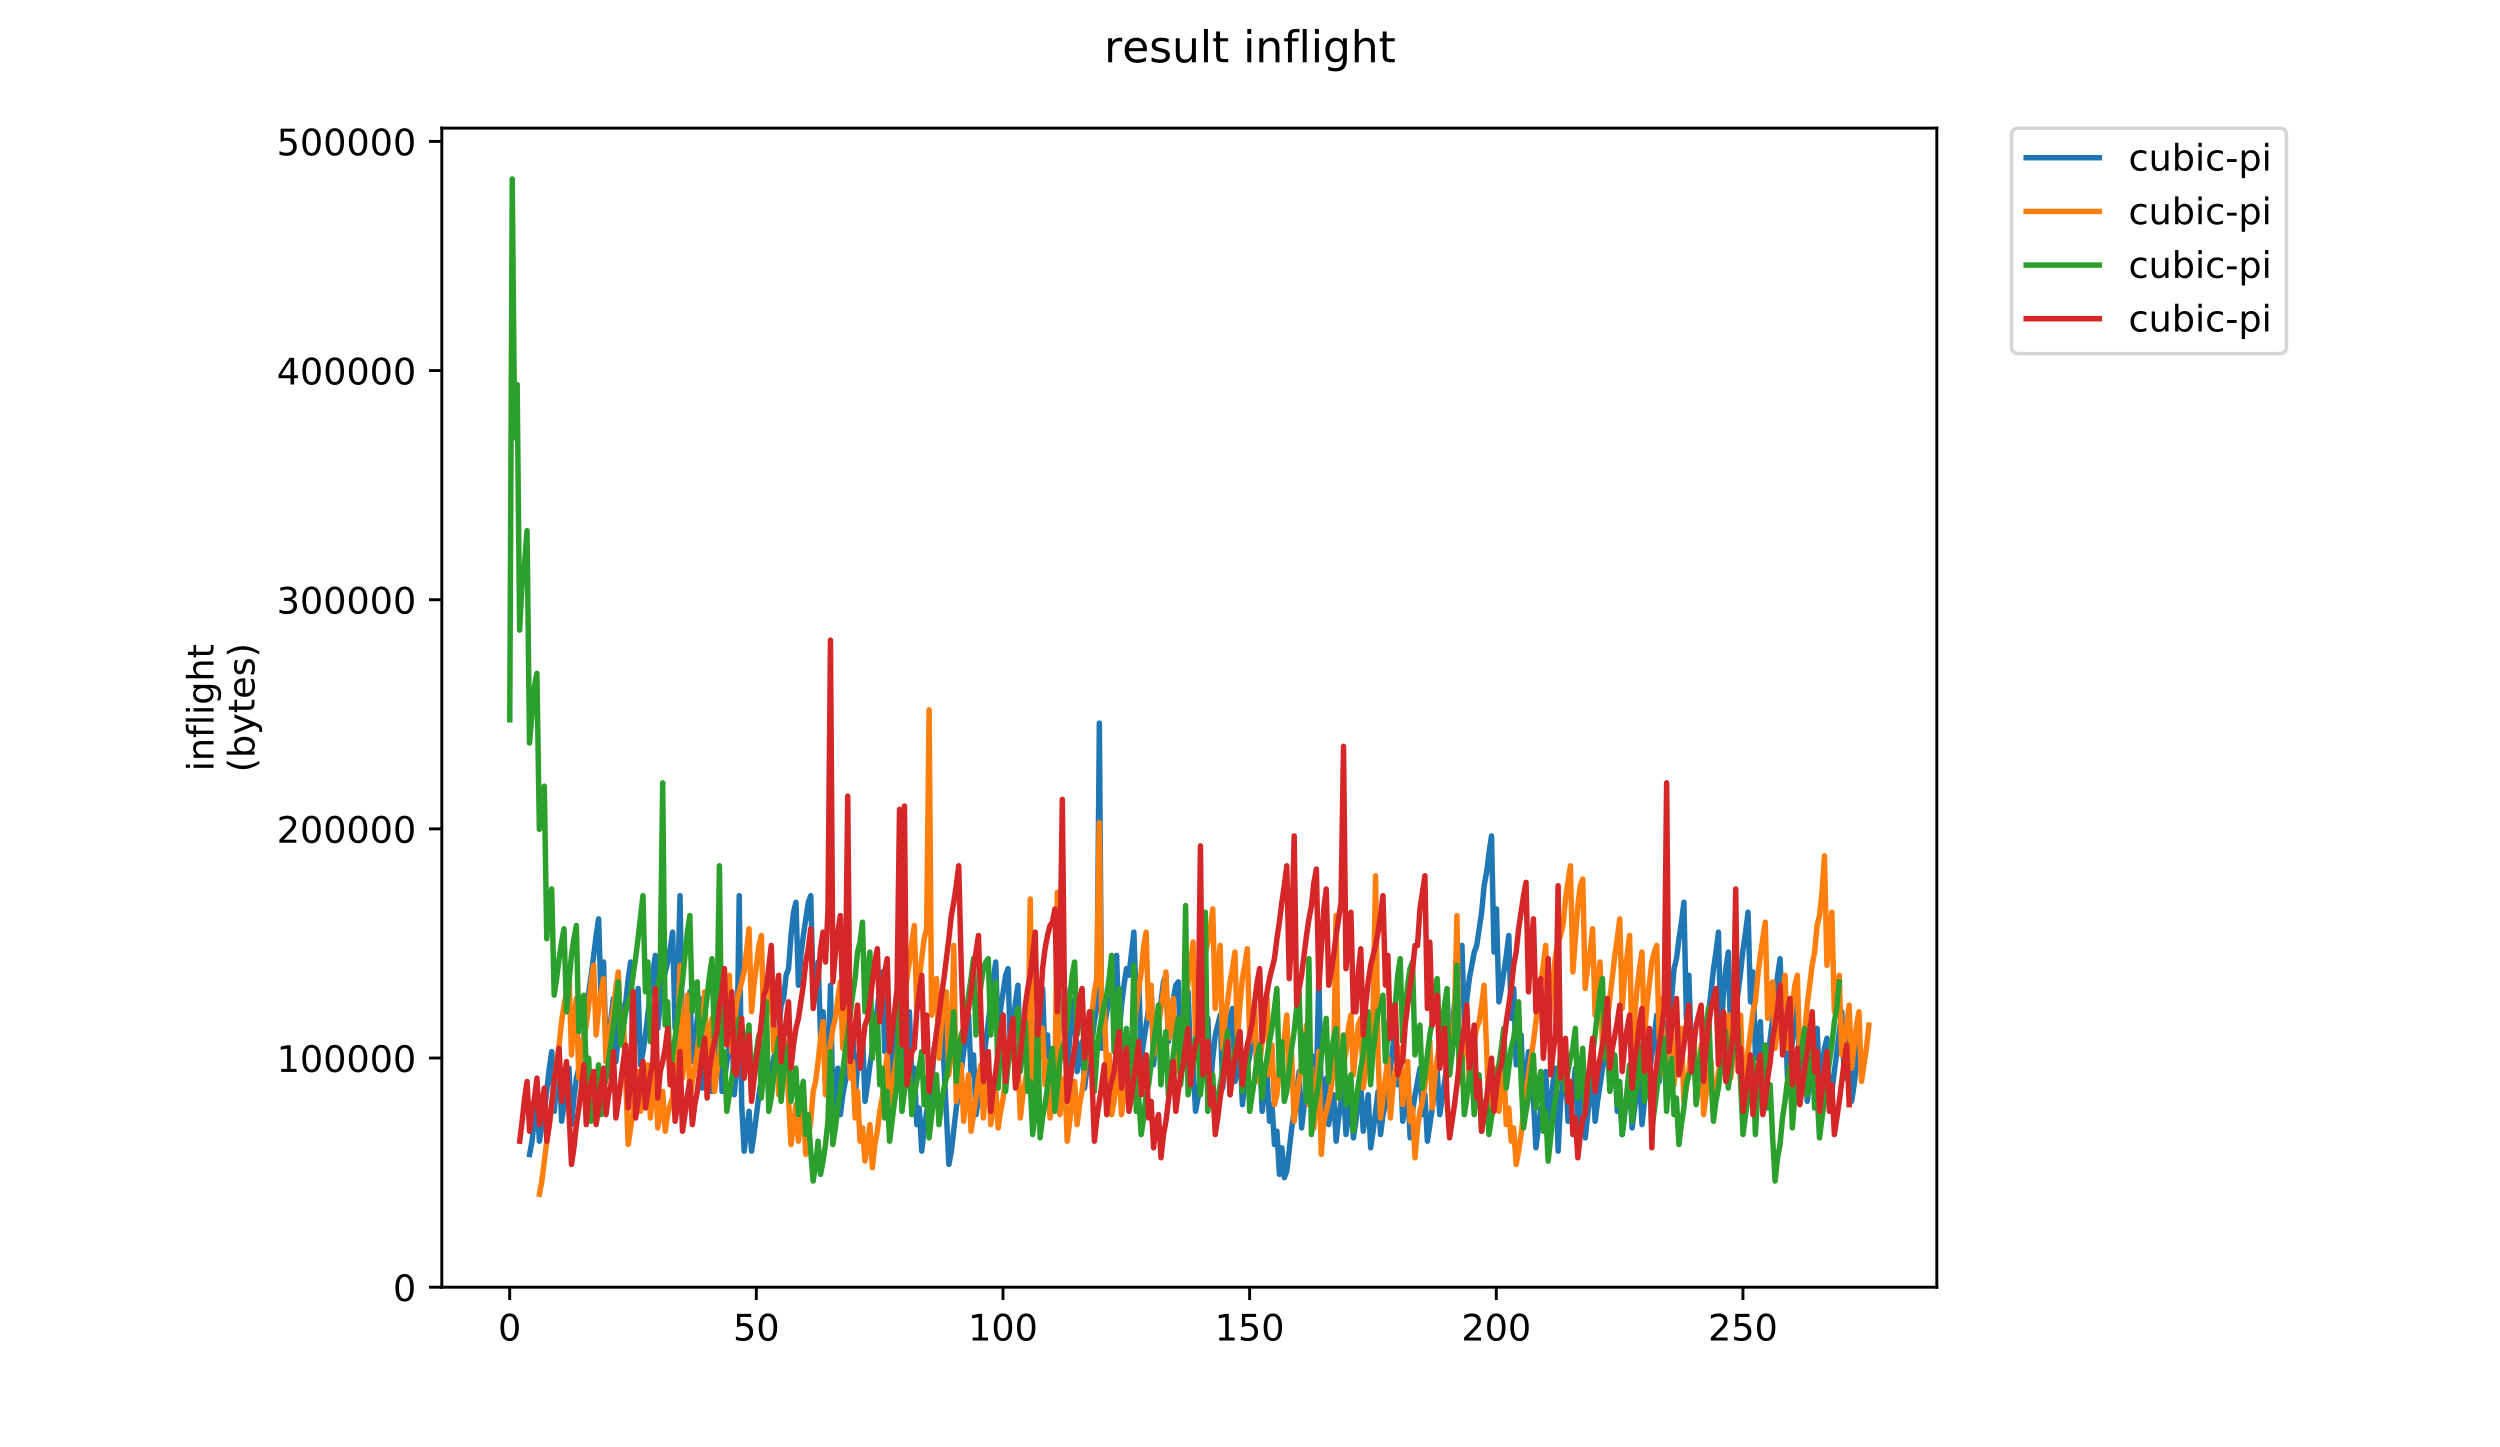 <?xml version="1.0" encoding="utf-8" standalone="no"?>
<!DOCTYPE svg PUBLIC "-//W3C//DTD SVG 1.1//EN"
  "http://www.w3.org/Graphics/SVG/1.1/DTD/svg11.dtd">
<!-- Created with matplotlib (https://matplotlib.org/) -->
<svg height="396pt" version="1.1" viewBox="0 0 684 396" width="684pt" xmlns="http://www.w3.org/2000/svg" xmlns:xlink="http://www.w3.org/1999/xlink">
 <defs>
  <style type="text/css">
*{stroke-linecap:butt;stroke-linejoin:round;}
  </style>
 </defs>
 <g id="figure_1">
  <g id="patch_1">
   <path d="M 0 396 
L 684 396 
L 684 0 
L 0 0 
z
" style="fill:#ffffff;"/>
  </g>
  <g id="axes_1">
   <g id="patch_2">
    <path d="M 120.879 352.174 
L 529.913 352.174 
L 529.913 35.062 
L 120.879 35.062 
z
" style="fill:#ffffff;"/>
   </g>
   <g id="matplotlib.axis_1">
    <g id="xtick_1">
     <g id="line2d_1">
      <defs>
       <path d="M 0 0 
L 0 3.5 
" id="mbeefc1711d" style="stroke:#000000;stroke-width:0.8;"/>
      </defs>
      <g>
       <use style="stroke:#000000;stroke-width:0.8;" x="139.445" xlink:href="#mbeefc1711d" y="352.174"/>
      </g>
     </g>
     <g id="text_1">
      <!-- 0 -->
      <defs>
       <path d="M 31.781 66.406 
Q 24.172 66.406 20.328 58.906 
Q 16.5 51.422 16.5 36.375 
Q 16.5 21.391 20.328 13.891 
Q 24.172 6.391 31.781 6.391 
Q 39.453 6.391 43.281 13.891 
Q 47.125 21.391 47.125 36.375 
Q 47.125 51.422 43.281 58.906 
Q 39.453 66.406 31.781 66.406 
z
M 31.781 74.219 
Q 44.047 74.219 50.516 64.516 
Q 56.984 54.828 56.984 36.375 
Q 56.984 17.969 50.516 8.266 
Q 44.047 -1.422 31.781 -1.422 
Q 19.531 -1.422 13.062 8.266 
Q 6.594 17.969 6.594 36.375 
Q 6.594 54.828 13.062 64.516 
Q 19.531 74.219 31.781 74.219 
z
" id="DejaVuSans-48"/>
      </defs>
      <g transform="translate(136.264 366.773)scale(0.1 -0.1)">
       <use xlink:href="#DejaVuSans-48"/>
      </g>
     </g>
    </g>
    <g id="xtick_2">
     <g id="line2d_2">
      <g>
       <use style="stroke:#000000;stroke-width:0.8;" x="206.93" xlink:href="#mbeefc1711d" y="352.174"/>
      </g>
     </g>
     <g id="text_2">
      <!-- 50 -->
      <defs>
       <path d="M 10.797 72.906 
L 49.516 72.906 
L 49.516 64.594 
L 19.828 64.594 
L 19.828 46.734 
Q 21.969 47.469 24.109 47.828 
Q 26.266 48.188 28.422 48.188 
Q 40.625 48.188 47.75 41.5 
Q 54.891 34.812 54.891 23.391 
Q 54.891 11.625 47.562 5.094 
Q 40.234 -1.422 26.906 -1.422 
Q 22.312 -1.422 17.547 -0.641 
Q 12.797 0.141 7.719 1.703 
L 7.719 11.625 
Q 12.109 9.234 16.797 8.062 
Q 21.484 6.891 26.703 6.891 
Q 35.156 6.891 40.078 11.328 
Q 45.016 15.766 45.016 23.391 
Q 45.016 31 40.078 35.438 
Q 35.156 39.891 26.703 39.891 
Q 22.75 39.891 18.812 39.016 
Q 14.891 38.141 10.797 36.281 
z
" id="DejaVuSans-53"/>
      </defs>
      <g transform="translate(200.568 366.773)scale(0.1 -0.1)">
       <use xlink:href="#DejaVuSans-53"/>
       <use x="63.623" xlink:href="#DejaVuSans-48"/>
      </g>
     </g>
    </g>
    <g id="xtick_3">
     <g id="line2d_3">
      <g>
       <use style="stroke:#000000;stroke-width:0.8;" x="274.415" xlink:href="#mbeefc1711d" y="352.174"/>
      </g>
     </g>
     <g id="text_3">
      <!-- 100 -->
      <defs>
       <path d="M 12.406 8.297 
L 28.516 8.297 
L 28.516 63.922 
L 10.984 60.406 
L 10.984 69.391 
L 28.422 72.906 
L 38.281 72.906 
L 38.281 8.297 
L 54.391 8.297 
L 54.391 0 
L 12.406 0 
z
" id="DejaVuSans-49"/>
      </defs>
      <g transform="translate(264.871 366.773)scale(0.1 -0.1)">
       <use xlink:href="#DejaVuSans-49"/>
       <use x="63.623" xlink:href="#DejaVuSans-48"/>
       <use x="127.246" xlink:href="#DejaVuSans-48"/>
      </g>
     </g>
    </g>
    <g id="xtick_4">
     <g id="line2d_4">
      <g>
       <use style="stroke:#000000;stroke-width:0.8;" x="341.9" xlink:href="#mbeefc1711d" y="352.174"/>
      </g>
     </g>
     <g id="text_4">
      <!-- 150 -->
      <g transform="translate(332.356 366.773)scale(0.1 -0.1)">
       <use xlink:href="#DejaVuSans-49"/>
       <use x="63.623" xlink:href="#DejaVuSans-53"/>
       <use x="127.246" xlink:href="#DejaVuSans-48"/>
      </g>
     </g>
    </g>
    <g id="xtick_5">
     <g id="line2d_5">
      <g>
       <use style="stroke:#000000;stroke-width:0.8;" x="409.385" xlink:href="#mbeefc1711d" y="352.174"/>
      </g>
     </g>
     <g id="text_5">
      <!-- 200 -->
      <defs>
       <path d="M 19.188 8.297 
L 53.609 8.297 
L 53.609 0 
L 7.328 0 
L 7.328 8.297 
Q 12.938 14.109 22.625 23.891 
Q 32.328 33.688 34.812 36.531 
Q 39.547 41.844 41.422 45.531 
Q 43.312 49.219 43.312 52.781 
Q 43.312 58.594 39.234 62.25 
Q 35.156 65.922 28.609 65.922 
Q 23.969 65.922 18.812 64.312 
Q 13.672 62.703 7.812 59.422 
L 7.812 69.391 
Q 13.766 71.781 18.938 73 
Q 24.125 74.219 28.422 74.219 
Q 39.75 74.219 46.484 68.547 
Q 53.219 62.891 53.219 53.422 
Q 53.219 48.922 51.531 44.891 
Q 49.859 40.875 45.406 35.406 
Q 44.188 33.984 37.641 27.219 
Q 31.109 20.453 19.188 8.297 
z
" id="DejaVuSans-50"/>
      </defs>
      <g transform="translate(399.841 366.773)scale(0.1 -0.1)">
       <use xlink:href="#DejaVuSans-50"/>
       <use x="63.623" xlink:href="#DejaVuSans-48"/>
       <use x="127.246" xlink:href="#DejaVuSans-48"/>
      </g>
     </g>
    </g>
    <g id="xtick_6">
     <g id="line2d_6">
      <g>
       <use style="stroke:#000000;stroke-width:0.8;" x="476.869" xlink:href="#mbeefc1711d" y="352.174"/>
      </g>
     </g>
     <g id="text_6">
      <!-- 250 -->
      <g transform="translate(467.326 366.773)scale(0.1 -0.1)">
       <use xlink:href="#DejaVuSans-50"/>
       <use x="63.623" xlink:href="#DejaVuSans-53"/>
       <use x="127.246" xlink:href="#DejaVuSans-48"/>
      </g>
     </g>
    </g>
   </g>
   <g id="matplotlib.axis_2">
    <g id="ytick_1">
     <g id="line2d_7">
      <defs>
       <path d="M 0 0 
L -3.5 0 
" id="m9bddf81257" style="stroke:#000000;stroke-width:0.8;"/>
      </defs>
      <g>
       <use style="stroke:#000000;stroke-width:0.8;" x="120.879" xlink:href="#m9bddf81257" y="352.174"/>
      </g>
     </g>
     <g id="text_7">
      <!-- 0 -->
      <g transform="translate(107.516 355.973)scale(0.1 -0.1)">
       <use xlink:href="#DejaVuSans-48"/>
      </g>
     </g>
    </g>
    <g id="ytick_2">
     <g id="line2d_8">
      <g>
       <use style="stroke:#000000;stroke-width:0.8;" x="120.879" xlink:href="#m9bddf81257" y="289.477"/>
      </g>
     </g>
     <g id="text_8">
      <!-- 100000 -->
      <g transform="translate(75.704 293.277)scale(0.1 -0.1)">
       <use xlink:href="#DejaVuSans-49"/>
       <use x="63.623" xlink:href="#DejaVuSans-48"/>
       <use x="127.246" xlink:href="#DejaVuSans-48"/>
       <use x="190.869" xlink:href="#DejaVuSans-48"/>
       <use x="254.492" xlink:href="#DejaVuSans-48"/>
       <use x="318.115" xlink:href="#DejaVuSans-48"/>
      </g>
     </g>
    </g>
    <g id="ytick_3">
     <g id="line2d_9">
      <g>
       <use style="stroke:#000000;stroke-width:0.8;" x="120.879" xlink:href="#m9bddf81257" y="226.781"/>
      </g>
     </g>
     <g id="text_9">
      <!-- 200000 -->
      <g transform="translate(75.704 230.58)scale(0.1 -0.1)">
       <use xlink:href="#DejaVuSans-50"/>
       <use x="63.623" xlink:href="#DejaVuSans-48"/>
       <use x="127.246" xlink:href="#DejaVuSans-48"/>
       <use x="190.869" xlink:href="#DejaVuSans-48"/>
       <use x="254.492" xlink:href="#DejaVuSans-48"/>
       <use x="318.115" xlink:href="#DejaVuSans-48"/>
      </g>
     </g>
    </g>
    <g id="ytick_4">
     <g id="line2d_10">
      <g>
       <use style="stroke:#000000;stroke-width:0.8;" x="120.879" xlink:href="#m9bddf81257" y="164.084"/>
      </g>
     </g>
     <g id="text_10">
      <!-- 300000 -->
      <defs>
       <path d="M 40.578 39.312 
Q 47.656 37.797 51.625 33 
Q 55.609 28.219 55.609 21.188 
Q 55.609 10.406 48.188 4.484 
Q 40.766 -1.422 27.094 -1.422 
Q 22.516 -1.422 17.656 -0.516 
Q 12.797 0.391 7.625 2.203 
L 7.625 11.719 
Q 11.719 9.328 16.594 8.109 
Q 21.484 6.891 26.812 6.891 
Q 36.078 6.891 40.938 10.547 
Q 45.797 14.203 45.797 21.188 
Q 45.797 27.641 41.281 31.266 
Q 36.766 34.906 28.719 34.906 
L 20.219 34.906 
L 20.219 43.016 
L 29.109 43.016 
Q 36.375 43.016 40.234 45.922 
Q 44.094 48.828 44.094 54.297 
Q 44.094 59.906 40.109 62.906 
Q 36.141 65.922 28.719 65.922 
Q 24.656 65.922 20.016 65.031 
Q 15.375 64.156 9.812 62.312 
L 9.812 71.094 
Q 15.438 72.656 20.344 73.438 
Q 25.25 74.219 29.594 74.219 
Q 40.828 74.219 47.359 69.109 
Q 53.906 64.016 53.906 55.328 
Q 53.906 49.266 50.438 45.094 
Q 46.969 40.922 40.578 39.312 
z
" id="DejaVuSans-51"/>
      </defs>
      <g transform="translate(75.704 167.883)scale(0.1 -0.1)">
       <use xlink:href="#DejaVuSans-51"/>
       <use x="63.623" xlink:href="#DejaVuSans-48"/>
       <use x="127.246" xlink:href="#DejaVuSans-48"/>
       <use x="190.869" xlink:href="#DejaVuSans-48"/>
       <use x="254.492" xlink:href="#DejaVuSans-48"/>
       <use x="318.115" xlink:href="#DejaVuSans-48"/>
      </g>
     </g>
    </g>
    <g id="ytick_5">
     <g id="line2d_11">
      <g>
       <use style="stroke:#000000;stroke-width:0.8;" x="120.879" xlink:href="#m9bddf81257" y="101.387"/>
      </g>
     </g>
     <g id="text_11">
      <!-- 400000 -->
      <defs>
       <path d="M 37.797 64.312 
L 12.891 25.391 
L 37.797 25.391 
z
M 35.203 72.906 
L 47.609 72.906 
L 47.609 25.391 
L 58.016 25.391 
L 58.016 17.188 
L 47.609 17.188 
L 47.609 0 
L 37.797 0 
L 37.797 17.188 
L 4.891 17.188 
L 4.891 26.703 
z
" id="DejaVuSans-52"/>
      </defs>
      <g transform="translate(75.704 105.186)scale(0.1 -0.1)">
       <use xlink:href="#DejaVuSans-52"/>
       <use x="63.623" xlink:href="#DejaVuSans-48"/>
       <use x="127.246" xlink:href="#DejaVuSans-48"/>
       <use x="190.869" xlink:href="#DejaVuSans-48"/>
       <use x="254.492" xlink:href="#DejaVuSans-48"/>
       <use x="318.115" xlink:href="#DejaVuSans-48"/>
      </g>
     </g>
    </g>
    <g id="ytick_6">
     <g id="line2d_12">
      <g>
       <use style="stroke:#000000;stroke-width:0.8;" x="120.879" xlink:href="#m9bddf81257" y="38.69"/>
      </g>
     </g>
     <g id="text_12">
      <!-- 500000 -->
      <g transform="translate(75.704 42.49)scale(0.1 -0.1)">
       <use xlink:href="#DejaVuSans-53"/>
       <use x="63.623" xlink:href="#DejaVuSans-48"/>
       <use x="127.246" xlink:href="#DejaVuSans-48"/>
       <use x="190.869" xlink:href="#DejaVuSans-48"/>
       <use x="254.492" xlink:href="#DejaVuSans-48"/>
       <use x="318.115" xlink:href="#DejaVuSans-48"/>
      </g>
     </g>
    </g>
    <g id="text_13">
     <!-- inflight -->
     <defs>
      <path d="M 9.422 54.688 
L 18.406 54.688 
L 18.406 0 
L 9.422 0 
z
M 9.422 75.984 
L 18.406 75.984 
L 18.406 64.594 
L 9.422 64.594 
z
" id="DejaVuSans-105"/>
      <path d="M 54.891 33.016 
L 54.891 0 
L 45.906 0 
L 45.906 32.719 
Q 45.906 40.484 42.875 44.328 
Q 39.844 48.188 33.797 48.188 
Q 26.516 48.188 22.312 43.547 
Q 18.109 38.922 18.109 30.906 
L 18.109 0 
L 9.078 0 
L 9.078 54.688 
L 18.109 54.688 
L 18.109 46.188 
Q 21.344 51.125 25.703 53.562 
Q 30.078 56 35.797 56 
Q 45.219 56 50.047 50.172 
Q 54.891 44.344 54.891 33.016 
z
" id="DejaVuSans-110"/>
      <path d="M 37.109 75.984 
L 37.109 68.5 
L 28.516 68.5 
Q 23.688 68.5 21.797 66.547 
Q 19.922 64.594 19.922 59.516 
L 19.922 54.688 
L 34.719 54.688 
L 34.719 47.703 
L 19.922 47.703 
L 19.922 0 
L 10.891 0 
L 10.891 47.703 
L 2.297 47.703 
L 2.297 54.688 
L 10.891 54.688 
L 10.891 58.5 
Q 10.891 67.625 15.141 71.797 
Q 19.391 75.984 28.609 75.984 
z
" id="DejaVuSans-102"/>
      <path d="M 9.422 75.984 
L 18.406 75.984 
L 18.406 0 
L 9.422 0 
z
" id="DejaVuSans-108"/>
      <path d="M 45.406 27.984 
Q 45.406 37.75 41.375 43.109 
Q 37.359 48.484 30.078 48.484 
Q 22.859 48.484 18.828 43.109 
Q 14.797 37.75 14.797 27.984 
Q 14.797 18.266 18.828 12.891 
Q 22.859 7.516 30.078 7.516 
Q 37.359 7.516 41.375 12.891 
Q 45.406 18.266 45.406 27.984 
z
M 54.391 6.781 
Q 54.391 -7.172 48.188 -13.984 
Q 42 -20.797 29.203 -20.797 
Q 24.469 -20.797 20.266 -20.094 
Q 16.062 -19.391 12.109 -17.922 
L 12.109 -9.188 
Q 16.062 -11.328 19.922 -12.344 
Q 23.781 -13.375 27.781 -13.375 
Q 36.625 -13.375 41.016 -8.766 
Q 45.406 -4.156 45.406 5.172 
L 45.406 9.625 
Q 42.625 4.781 38.281 2.391 
Q 33.938 0 27.875 0 
Q 17.828 0 11.672 7.656 
Q 5.516 15.328 5.516 27.984 
Q 5.516 40.672 11.672 48.328 
Q 17.828 56 27.875 56 
Q 33.938 56 38.281 53.609 
Q 42.625 51.219 45.406 46.391 
L 45.406 54.688 
L 54.391 54.688 
z
" id="DejaVuSans-103"/>
      <path d="M 54.891 33.016 
L 54.891 0 
L 45.906 0 
L 45.906 32.719 
Q 45.906 40.484 42.875 44.328 
Q 39.844 48.188 33.797 48.188 
Q 26.516 48.188 22.312 43.547 
Q 18.109 38.922 18.109 30.906 
L 18.109 0 
L 9.078 0 
L 9.078 75.984 
L 18.109 75.984 
L 18.109 46.188 
Q 21.344 51.125 25.703 53.562 
Q 30.078 56 35.797 56 
Q 45.219 56 50.047 50.172 
Q 54.891 44.344 54.891 33.016 
z
" id="DejaVuSans-104"/>
      <path d="M 18.312 70.219 
L 18.312 54.688 
L 36.812 54.688 
L 36.812 47.703 
L 18.312 47.703 
L 18.312 18.016 
Q 18.312 11.328 20.141 9.422 
Q 21.969 7.516 27.594 7.516 
L 36.812 7.516 
L 36.812 0 
L 27.594 0 
Q 17.188 0 13.234 3.875 
Q 9.281 7.766 9.281 18.016 
L 9.281 47.703 
L 2.688 47.703 
L 2.688 54.688 
L 9.281 54.688 
L 9.281 70.219 
z
" id="DejaVuSans-116"/>
     </defs>
     <g transform="translate(58.426 211.018)rotate(-90)scale(0.1 -0.1)">
      <use xlink:href="#DejaVuSans-105"/>
      <use x="27.783" xlink:href="#DejaVuSans-110"/>
      <use x="91.162" xlink:href="#DejaVuSans-102"/>
      <use x="126.367" xlink:href="#DejaVuSans-108"/>
      <use x="154.15" xlink:href="#DejaVuSans-105"/>
      <use x="181.934" xlink:href="#DejaVuSans-103"/>
      <use x="245.41" xlink:href="#DejaVuSans-104"/>
      <use x="308.789" xlink:href="#DejaVuSans-116"/>
     </g>
     <!-- (bytes) -->
     <defs>
      <path d="M 31 75.875 
Q 24.469 64.656 21.281 53.656 
Q 18.109 42.672 18.109 31.391 
Q 18.109 20.125 21.312 9.062 
Q 24.516 -2 31 -13.188 
L 23.188 -13.188 
Q 15.875 -1.703 12.234 9.375 
Q 8.594 20.453 8.594 31.391 
Q 8.594 42.281 12.203 53.312 
Q 15.828 64.359 23.188 75.875 
z
" id="DejaVuSans-40"/>
      <path d="M 48.688 27.297 
Q 48.688 37.203 44.609 42.844 
Q 40.531 48.484 33.406 48.484 
Q 26.266 48.484 22.188 42.844 
Q 18.109 37.203 18.109 27.297 
Q 18.109 17.391 22.188 11.75 
Q 26.266 6.109 33.406 6.109 
Q 40.531 6.109 44.609 11.75 
Q 48.688 17.391 48.688 27.297 
z
M 18.109 46.391 
Q 20.953 51.266 25.266 53.625 
Q 29.594 56 35.594 56 
Q 45.562 56 51.781 48.094 
Q 58.016 40.188 58.016 27.297 
Q 58.016 14.406 51.781 6.484 
Q 45.562 -1.422 35.594 -1.422 
Q 29.594 -1.422 25.266 0.953 
Q 20.953 3.328 18.109 8.203 
L 18.109 0 
L 9.078 0 
L 9.078 75.984 
L 18.109 75.984 
z
" id="DejaVuSans-98"/>
      <path d="M 32.172 -5.078 
Q 28.375 -14.844 24.75 -17.812 
Q 21.141 -20.797 15.094 -20.797 
L 7.906 -20.797 
L 7.906 -13.281 
L 13.188 -13.281 
Q 16.891 -13.281 18.938 -11.516 
Q 21 -9.766 23.484 -3.219 
L 25.094 0.875 
L 2.984 54.688 
L 12.5 54.688 
L 29.594 11.922 
L 46.688 54.688 
L 56.203 54.688 
z
" id="DejaVuSans-121"/>
      <path d="M 56.203 29.594 
L 56.203 25.203 
L 14.891 25.203 
Q 15.484 15.922 20.484 11.062 
Q 25.484 6.203 34.422 6.203 
Q 39.594 6.203 44.453 7.469 
Q 49.312 8.734 54.109 11.281 
L 54.109 2.781 
Q 49.266 0.734 44.188 -0.344 
Q 39.109 -1.422 33.891 -1.422 
Q 20.797 -1.422 13.156 6.188 
Q 5.516 13.812 5.516 26.812 
Q 5.516 40.234 12.766 48.109 
Q 20.016 56 32.328 56 
Q 43.359 56 49.781 48.891 
Q 56.203 41.797 56.203 29.594 
z
M 47.219 32.234 
Q 47.125 39.594 43.094 43.984 
Q 39.062 48.391 32.422 48.391 
Q 24.906 48.391 20.391 44.141 
Q 15.875 39.891 15.188 32.172 
z
" id="DejaVuSans-101"/>
      <path d="M 44.281 53.078 
L 44.281 44.578 
Q 40.484 46.531 36.375 47.5 
Q 32.281 48.484 27.875 48.484 
Q 21.188 48.484 17.844 46.438 
Q 14.5 44.391 14.5 40.281 
Q 14.5 37.156 16.891 35.375 
Q 19.281 33.594 26.516 31.984 
L 29.594 31.297 
Q 39.156 29.25 43.188 25.516 
Q 47.219 21.781 47.219 15.094 
Q 47.219 7.469 41.188 3.016 
Q 35.156 -1.422 24.609 -1.422 
Q 20.219 -1.422 15.453 -0.562 
Q 10.688 0.297 5.422 2 
L 5.422 11.281 
Q 10.406 8.688 15.234 7.391 
Q 20.062 6.109 24.812 6.109 
Q 31.156 6.109 34.562 8.281 
Q 37.984 10.453 37.984 14.406 
Q 37.984 18.062 35.516 20.016 
Q 33.062 21.969 24.703 23.781 
L 21.578 24.516 
Q 13.234 26.266 9.516 29.906 
Q 5.812 33.547 5.812 39.891 
Q 5.812 47.609 11.281 51.797 
Q 16.75 56 26.812 56 
Q 31.781 56 36.172 55.266 
Q 40.578 54.547 44.281 53.078 
z
" id="DejaVuSans-115"/>
      <path d="M 8.016 75.875 
L 15.828 75.875 
Q 23.141 64.359 26.781 53.312 
Q 30.422 42.281 30.422 31.391 
Q 30.422 20.453 26.781 9.375 
Q 23.141 -1.703 15.828 -13.188 
L 8.016 -13.188 
Q 14.5 -2 17.703 9.062 
Q 20.906 20.125 20.906 31.391 
Q 20.906 42.672 17.703 53.656 
Q 14.5 64.656 8.016 75.875 
z
" id="DejaVuSans-41"/>
     </defs>
     <g transform="translate(69.624 211.295)rotate(-90)scale(0.1 -0.1)">
      <use xlink:href="#DejaVuSans-40"/>
      <use x="39.014" xlink:href="#DejaVuSans-98"/>
      <use x="102.49" xlink:href="#DejaVuSans-121"/>
      <use x="161.67" xlink:href="#DejaVuSans-116"/>
      <use x="200.879" xlink:href="#DejaVuSans-101"/>
      <use x="262.402" xlink:href="#DejaVuSans-115"/>
      <use x="314.502" xlink:href="#DejaVuSans-41"/>
     </g>
    </g>
   </g>
   <g id="line2d_13">
    <path clip-path="url(#pd34b4cdcc4)" d="M 144.89 315.86 
L 145.565 312.229 
L 146.24 305.874 
L 146.915 301.335 
L 147.589 312.229 
L 148.264 307.69 
L 148.939 304.058 
L 150.289 292.256 
L 150.964 287.717 
L 151.639 304.058 
L 152.313 295.888 
L 152.988 290.44 
L 153.663 306.782 
L 154.338 302.242 
L 155.013 296.795 
L 155.688 292.256 
L 156.363 307.69 
L 157.037 300.427 
L 157.712 294.98 
L 158.387 292.256 
L 159.737 283.178 
L 161.086 271.376 
L 161.761 266.836 
L 163.111 255.942 
L 163.786 251.403 
L 164.461 274.099 
L 165.136 263.205 
L 165.81 287.717 
L 166.485 284.085 
L 167.835 273.191 
L 168.51 290.44 
L 169.185 283.178 
L 170.534 275.915 
L 171.209 274.099 
L 171.884 267.744 
L 172.559 263.205 
L 173.234 289.533 
L 173.909 278.638 
L 174.583 270.468 
L 175.258 291.348 
L 175.933 287.717 
L 176.608 283.178 
L 177.958 271.376 
L 178.633 265.929 
L 179.307 261.389 
L 179.982 281.362 
L 180.657 274.099 
L 181.332 268.652 
L 182.682 263.205 
L 183.356 259.574 
L 184.031 255.034 
L 184.706 281.362 
L 185.381 271.376 
L 186.056 245.048 
L 186.731 286.809 
L 187.406 281.362 
L 188.08 276.823 
L 188.755 271.376 
L 189.43 290.44 
L 190.105 286.809 
L 190.78 278.638 
L 191.455 273.191 
L 192.129 297.703 
L 193.479 285.901 
L 194.154 281.362 
L 194.829 298.611 
L 195.504 292.256 
L 196.179 287.717 
L 196.853 254.126 
L 197.528 298.611 
L 198.203 295.888 
L 198.878 290.44 
L 199.553 285.901 
L 200.228 280.454 
L 200.902 299.519 
L 201.577 291.348 
L 202.252 245.048 
L 202.927 302.242 
L 203.602 314.952 
L 204.952 304.058 
L 205.626 314.952 
L 206.301 310.413 
L 207.651 299.519 
L 209.001 290.44 
L 209.676 284.993 
L 210.35 298.611 
L 211.025 293.164 
L 211.7 289.533 
L 212.375 286.809 
L 213.05 282.27 
L 213.725 275.007 
L 214.399 273.191 
L 215.074 266.836 
L 215.749 265.021 
L 216.424 255.942 
L 217.099 249.587 
L 217.774 246.864 
L 218.449 269.56 
L 219.123 261.389 
L 219.798 255.942 
L 221.148 246.864 
L 221.823 245.048 
L 222.498 272.283 
L 223.847 263.205 
L 224.522 284.085 
L 225.197 276.823 
L 225.872 295.888 
L 226.547 291.348 
L 227.222 269.56 
L 227.896 304.058 
L 229.246 292.256 
L 229.921 304.966 
L 230.596 299.519 
L 231.946 292.256 
L 233.295 281.362 
L 233.97 300.427 
L 234.645 291.348 
L 235.32 286.809 
L 235.995 283.178 
L 236.669 301.335 
L 237.344 296.795 
L 238.019 291.348 
L 238.694 286.809 
L 240.719 270.468 
L 241.393 265.929 
L 242.068 287.717 
L 242.743 279.546 
L 243.418 297.703 
L 245.442 281.362 
L 246.117 276.823 
L 246.792 270.468 
L 247.467 295.888 
L 248.142 284.993 
L 248.817 276.823 
L 249.492 295.888 
L 250.166 292.256 
L 250.841 307.69 
L 251.516 303.15 
L 252.191 314.952 
L 252.866 308.597 
L 253.541 304.058 
L 254.89 296.795 
L 255.565 286.809 
L 256.24 284.085 
L 257.59 273.191 
L 258.265 291.348 
L 259.614 318.584 
L 260.289 314.952 
L 261.639 303.15 
L 262.314 298.611 
L 263.663 287.717 
L 264.338 283.178 
L 265.013 277.731 
L 265.688 294.072 
L 266.363 288.625 
L 267.038 304.966 
L 267.712 300.427 
L 268.387 294.98 
L 269.062 290.44 
L 271.087 274.099 
L 271.762 267.744 
L 272.436 263.205 
L 273.111 284.085 
L 273.786 275.915 
L 275.136 266.836 
L 275.811 265.021 
L 276.485 289.533 
L 277.16 280.454 
L 277.835 274.099 
L 278.51 269.56 
L 279.185 292.256 
L 279.86 285.901 
L 281.209 276.823 
L 281.884 271.376 
L 282.559 287.717 
L 283.234 281.362 
L 284.584 277.731 
L 285.259 270.468 
L 285.933 290.44 
L 286.608 283.178 
L 287.283 300.427 
L 289.308 286.809 
L 289.982 279.546 
L 290.657 275.915 
L 291.332 270.468 
L 292.007 293.164 
L 292.682 284.085 
L 294.032 273.191 
L 294.706 293.164 
L 295.381 287.717 
L 296.056 284.993 
L 296.731 297.703 
L 297.406 292.256 
L 298.081 287.717 
L 298.755 284.993 
L 299.43 279.546 
L 300.105 275.007 
L 300.78 197.84 
L 301.455 286.809 
L 302.13 281.362 
L 302.805 276.823 
L 303.479 273.191 
L 304.154 272.283 
L 304.829 265.929 
L 305.504 261.389 
L 306.179 283.178 
L 306.854 275.007 
L 307.529 269.56 
L 308.203 265.021 
L 308.878 266.836 
L 310.228 255.034 
L 310.903 275.915 
L 311.578 268.652 
L 312.252 289.533 
L 314.277 275.915 
L 314.952 270.468 
L 315.627 291.348 
L 316.302 282.27 
L 316.976 276.823 
L 317.651 274.099 
L 318.326 268.652 
L 319.001 266.836 
L 319.676 284.993 
L 321.025 273.191 
L 321.7 269.56 
L 322.375 268.652 
L 323.05 290.44 
L 323.725 281.362 
L 324.4 275.007 
L 325.075 271.376 
L 325.749 290.44 
L 326.424 291.348 
L 327.099 304.058 
L 327.774 300.427 
L 329.124 289.533 
L 329.798 284.993 
L 330.473 278.638 
L 331.148 297.703 
L 331.823 289.533 
L 332.498 283.178 
L 333.848 277.731 
L 334.522 297.703 
L 335.197 288.625 
L 335.872 284.085 
L 336.547 278.638 
L 337.222 275.915 
L 337.897 295.888 
L 338.572 292.256 
L 339.246 287.717 
L 339.921 302.242 
L 340.596 295.888 
L 341.946 288.625 
L 342.621 283.178 
L 343.295 278.638 
L 343.97 294.072 
L 344.645 287.717 
L 345.32 304.058 
L 345.995 298.611 
L 346.67 294.072 
L 347.345 306.782 
L 348.019 302.242 
L 348.694 313.137 
L 349.369 309.505 
L 350.044 321.307 
L 350.719 314.045 
L 351.394 322.215 
L 352.068 320.399 
L 353.418 308.597 
L 354.093 304.058 
L 355.443 293.164 
L 356.118 308.597 
L 357.467 296.795 
L 358.142 294.98 
L 358.817 288.625 
L 359.492 304.966 
L 360.167 297.703 
L 360.842 265.929 
L 361.516 304.966 
L 362.191 301.335 
L 362.866 294.98 
L 363.541 307.69 
L 364.216 303.15 
L 364.891 299.519 
L 365.565 312.229 
L 366.24 305.874 
L 366.915 301.335 
L 367.59 297.703 
L 368.265 310.413 
L 368.94 304.966 
L 369.615 300.427 
L 370.289 311.321 
L 370.964 306.782 
L 371.639 300.427 
L 372.314 296.795 
L 372.989 309.505 
L 373.664 304.966 
L 374.338 299.519 
L 375.013 314.045 
L 375.688 309.505 
L 377.038 298.611 
L 377.713 310.413 
L 378.388 304.966 
L 379.062 302.242 
L 379.737 296.795 
L 380.412 292.256 
L 381.762 280.454 
L 382.437 296.795 
L 383.111 290.44 
L 383.786 306.782 
L 385.136 297.703 
L 385.811 311.321 
L 386.486 304.058 
L 387.161 299.519 
L 388.51 292.256 
L 389.185 304.966 
L 389.86 299.519 
L 390.535 312.229 
L 391.885 303.15 
L 392.559 297.703 
L 393.234 293.164 
L 393.909 304.966 
L 396.608 286.809 
L 398.633 268.652 
L 399.308 265.021 
L 399.983 258.666 
L 400.658 280.454 
L 401.332 273.191 
L 402.007 267.744 
L 403.357 260.481 
L 404.032 258.666 
L 405.381 249.587 
L 406.056 242.324 
L 406.731 238.693 
L 407.406 233.246 
L 408.081 228.707 
L 408.756 260.481 
L 409.431 248.679 
L 410.105 274.099 
L 410.78 270.468 
L 412.13 261.389 
L 412.805 255.942 
L 413.48 278.638 
L 414.155 270.468 
L 414.829 291.348 
L 415.504 286.809 
L 416.179 283.178 
L 416.854 301.335 
L 418.204 287.717 
L 418.878 287.717 
L 420.228 314.045 
L 421.578 303.15 
L 422.253 304.058 
L 422.928 293.164 
L 423.602 311.321 
L 424.277 301.335 
L 424.952 295.888 
L 425.627 292.256 
L 426.302 314.952 
L 426.977 301.335 
L 427.651 295.888 
L 428.326 292.256 
L 429.001 306.782 
L 429.676 301.335 
L 430.351 298.611 
L 431.026 292.256 
L 431.701 307.69 
L 432.375 300.427 
L 433.05 294.98 
L 433.725 311.321 
L 435.075 298.611 
L 435.75 294.98 
L 436.424 306.782 
L 437.099 301.335 
L 438.449 292.256 
L 439.124 289.533 
L 439.799 283.178 
L 440.474 297.703 
L 441.148 292.256 
L 441.823 289.533 
L 442.498 304.058 
L 443.173 300.427 
L 443.848 310.413 
L 444.523 304.058 
L 445.198 301.335 
L 445.872 296.795 
L 446.547 308.597 
L 447.222 303.15 
L 448.572 294.072 
L 449.247 307.69 
L 449.921 301.335 
L 451.271 294.072 
L 453.296 277.731 
L 453.971 295.888 
L 455.32 283.178 
L 455.995 280.454 
L 456.67 278.638 
L 457.345 273.191 
L 458.02 265.021 
L 458.694 262.297 
L 459.369 256.85 
L 460.044 252.311 
L 460.719 246.864 
L 461.394 278.638 
L 462.069 266.836 
L 462.744 287.717 
L 463.418 282.27 
L 464.093 301.335 
L 465.443 292.256 
L 466.118 286.809 
L 466.793 280.454 
L 467.468 276.823 
L 468.142 271.376 
L 468.817 265.021 
L 469.492 260.481 
L 470.167 255.034 
L 470.842 283.178 
L 471.517 272.283 
L 472.191 265.021 
L 472.866 260.481 
L 473.541 284.085 
L 474.216 279.546 
L 474.891 275.915 
L 475.566 271.376 
L 476.241 265.929 
L 476.915 259.574 
L 477.59 255.034 
L 478.265 249.587 
L 478.94 274.099 
L 479.615 265.929 
L 480.29 289.533 
L 480.964 284.085 
L 481.639 279.546 
L 482.314 298.611 
L 483.664 289.533 
L 485.688 273.191 
L 486.363 266.836 
L 487.038 262.297 
L 487.713 282.27 
L 488.388 275.915 
L 489.063 294.98 
L 489.738 290.44 
L 490.412 284.993 
L 491.087 280.454 
L 491.762 274.099 
L 492.437 293.164 
L 493.787 281.362 
L 494.461 301.335 
L 495.136 295.888 
L 495.811 293.164 
L 496.486 287.717 
L 497.161 281.362 
L 497.836 296.795 
L 498.511 291.348 
L 499.185 286.809 
L 499.86 284.085 
L 500.535 301.335 
L 501.21 298.611 
L 503.909 276.823 
L 504.584 294.98 
L 505.259 287.717 
L 505.934 282.27 
L 506.609 301.335 
L 507.284 296.795 
L 507.958 291.348 
L 508.633 284.085 
L 508.633 284.085 
" style="fill:none;stroke:#1f77b4;stroke-linecap:square;stroke-width:1.5;"/>
   </g>
   <g id="line2d_14">
    <path clip-path="url(#pd34b4cdcc4)" d="M 147.577 326.754 
L 148.252 323.123 
L 149.602 312.229 
L 150.277 307.69 
L 152.976 285.901 
L 153.651 279.546 
L 154.326 275.007 
L 155.001 271.376 
L 155.676 265.929 
L 156.35 288.625 
L 157.025 278.638 
L 157.7 273.191 
L 158.375 294.98 
L 159.05 287.717 
L 160.399 280.454 
L 161.074 275.007 
L 161.749 268.652 
L 162.424 264.113 
L 163.099 283.178 
L 163.774 275.915 
L 164.449 271.376 
L 165.123 267.744 
L 165.798 290.44 
L 166.473 286.809 
L 167.148 280.454 
L 167.823 275.915 
L 168.498 270.468 
L 169.172 265.929 
L 169.847 284.085 
L 170.522 277.731 
L 171.872 313.137 
L 173.222 304.058 
L 173.896 296.795 
L 174.571 293.164 
L 175.246 304.058 
L 175.921 300.427 
L 177.271 291.348 
L 177.946 305.874 
L 179.295 292.256 
L 179.97 308.597 
L 180.645 304.058 
L 181.32 298.611 
L 181.995 309.505 
L 182.669 304.966 
L 183.344 302.242 
L 184.019 300.427 
L 184.694 290.44 
L 185.369 286.809 
L 186.044 264.113 
L 186.719 294.98 
L 187.393 289.533 
L 188.068 272.283 
L 188.743 301.335 
L 189.418 295.888 
L 190.093 292.256 
L 190.768 287.717 
L 191.442 281.362 
L 192.117 284.993 
L 192.792 271.376 
L 193.467 290.44 
L 194.142 283.178 
L 194.817 278.638 
L 195.492 298.611 
L 197.516 282.27 
L 198.191 278.638 
L 199.541 266.836 
L 200.215 287.717 
L 201.565 274.099 
L 203.59 265.929 
L 204.939 254.126 
L 205.614 276.823 
L 206.289 269.56 
L 207.639 258.666 
L 208.314 255.942 
L 208.989 283.178 
L 209.663 277.731 
L 210.338 274.099 
L 211.013 269.56 
L 211.688 287.717 
L 212.363 281.362 
L 213.038 299.519 
L 213.712 295.888 
L 214.387 291.348 
L 215.062 284.993 
L 215.737 300.427 
L 216.412 313.137 
L 217.762 302.242 
L 218.436 312.229 
L 219.111 306.782 
L 219.786 303.15 
L 220.461 315.86 
L 221.811 306.782 
L 222.485 298.611 
L 223.16 295.888 
L 223.835 290.44 
L 224.51 284.085 
L 225.185 279.546 
L 225.86 299.519 
L 226.535 291.348 
L 227.209 285.901 
L 227.884 281.362 
L 228.559 278.638 
L 229.234 273.191 
L 229.909 268.652 
L 230.584 286.809 
L 231.259 280.454 
L 231.933 271.376 
L 232.608 294.98 
L 233.283 290.44 
L 233.958 305.874 
L 234.633 298.611 
L 235.308 312.229 
L 235.982 308.597 
L 236.657 317.676 
L 237.332 313.137 
L 238.007 307.69 
L 238.682 319.492 
L 239.357 313.137 
L 240.032 309.505 
L 240.706 304.058 
L 241.381 300.427 
L 242.731 288.625 
L 243.406 304.058 
L 244.081 297.703 
L 245.43 288.625 
L 246.105 282.27 
L 247.455 273.191 
L 248.13 267.744 
L 248.805 263.205 
L 249.479 257.758 
L 250.154 253.219 
L 250.829 275.915 
L 251.504 267.744 
L 252.854 256.85 
L 253.529 254.126 
L 254.203 194.208 
L 254.878 277.731 
L 255.553 272.283 
L 256.228 267.744 
L 256.903 289.533 
L 257.578 279.546 
L 258.252 275.007 
L 258.927 271.376 
L 259.602 294.072 
L 260.277 287.717 
L 260.952 258.666 
L 261.627 301.335 
L 262.302 297.703 
L 262.976 291.348 
L 263.651 306.782 
L 264.326 299.519 
L 265.001 294.072 
L 265.676 309.505 
L 267.025 300.427 
L 267.7 294.98 
L 268.375 291.348 
L 269.05 305.874 
L 269.725 297.703 
L 270.4 293.164 
L 271.075 307.69 
L 271.749 302.242 
L 272.424 297.703 
L 273.099 308.597 
L 273.774 304.058 
L 274.449 300.427 
L 275.124 294.98 
L 275.798 290.44 
L 276.473 284.993 
L 277.148 280.454 
L 277.823 296.795 
L 278.498 290.44 
L 279.173 305.874 
L 279.848 299.519 
L 280.522 295.888 
L 281.197 291.348 
L 281.872 245.956 
L 282.547 300.427 
L 283.222 296.795 
L 283.897 290.44 
L 284.572 286.809 
L 285.246 281.362 
L 285.921 296.795 
L 286.596 290.44 
L 287.271 305.874 
L 287.946 302.242 
L 288.621 297.703 
L 289.295 244.14 
L 289.97 304.966 
L 290.645 299.519 
L 291.32 294.98 
L 291.995 312.229 
L 294.019 295.888 
L 294.694 307.69 
L 295.369 302.242 
L 296.044 298.611 
L 296.719 293.164 
L 297.394 288.625 
L 298.068 283.178 
L 299.418 271.376 
L 300.093 267.744 
L 300.768 225.075 
L 301.443 281.362 
L 302.118 275.007 
L 302.792 293.164 
L 303.467 288.625 
L 304.142 304.966 
L 304.817 301.335 
L 305.492 295.888 
L 306.167 291.348 
L 306.842 304.966 
L 307.516 299.519 
L 308.191 295.888 
L 308.866 290.44 
L 309.541 286.809 
L 311.565 270.468 
L 312.24 265.929 
L 312.915 258.666 
L 313.59 255.034 
L 314.265 278.638 
L 314.94 269.56 
L 315.615 288.625 
L 316.289 284.993 
L 318.314 271.376 
L 318.989 265.929 
L 319.664 284.085 
L 321.013 273.191 
L 321.688 293.164 
L 322.363 289.533 
L 323.038 283.178 
L 324.388 274.099 
L 325.062 268.652 
L 325.737 264.113 
L 326.412 257.758 
L 327.087 283.178 
L 327.762 274.099 
L 328.437 266.836 
L 329.111 261.389 
L 329.786 260.481 
L 330.461 257.758 
L 331.136 254.126 
L 331.811 248.679 
L 332.486 275.915 
L 333.161 265.929 
L 333.835 258.666 
L 334.51 286.809 
L 335.185 278.638 
L 335.86 274.099 
L 336.535 268.652 
L 337.21 265.021 
L 337.885 260.481 
L 338.559 284.085 
L 339.234 275.007 
L 339.909 267.744 
L 340.584 264.113 
L 341.259 259.574 
L 341.934 284.993 
L 342.608 279.546 
L 343.283 275.007 
L 343.958 295.888 
L 344.633 291.348 
L 345.308 284.993 
L 345.983 280.454 
L 346.658 273.191 
L 347.332 294.072 
L 348.007 285.901 
L 348.682 302.242 
L 349.357 299.519 
L 350.032 292.256 
L 350.707 288.625 
L 351.381 284.085 
L 352.056 277.731 
L 352.731 295.888 
L 353.406 288.625 
L 354.081 306.782 
L 355.431 295.888 
L 356.78 286.809 
L 357.455 280.454 
L 358.13 302.242 
L 358.805 292.256 
L 359.48 308.597 
L 360.155 301.335 
L 360.829 287.717 
L 361.504 315.86 
L 362.179 306.782 
L 363.529 301.335 
L 364.204 297.703 
L 364.878 292.256 
L 365.553 250.495 
L 366.228 300.427 
L 366.903 294.98 
L 368.253 287.717 
L 368.928 281.362 
L 369.602 277.731 
L 370.277 294.072 
L 371.627 280.454 
L 372.302 278.638 
L 372.977 297.703 
L 373.651 293.164 
L 374.326 286.809 
L 375.001 284.085 
L 375.676 276.823 
L 376.351 239.601 
L 377.026 288.625 
L 377.701 305.874 
L 379.725 289.533 
L 380.4 305.874 
L 381.075 297.703 
L 381.75 293.164 
L 382.424 289.533 
L 383.099 286.809 
L 383.774 302.242 
L 385.124 290.44 
L 385.799 306.782 
L 386.474 303.15 
L 387.148 316.768 
L 387.823 308.597 
L 388.498 304.058 
L 389.173 301.335 
L 389.848 296.795 
L 390.523 291.348 
L 391.198 284.993 
L 391.872 303.15 
L 392.547 294.98 
L 393.222 289.533 
L 395.247 278.638 
L 395.921 272.283 
L 396.596 294.072 
L 397.271 284.993 
L 397.946 278.638 
L 398.621 250.495 
L 399.296 295.888 
L 400.645 284.993 
L 401.32 280.454 
L 401.995 296.795 
L 402.67 289.533 
L 403.345 284.993 
L 404.02 281.362 
L 404.694 279.546 
L 405.369 275.007 
L 406.044 269.56 
L 407.394 304.058 
L 408.069 300.427 
L 408.744 295.888 
L 409.418 292.256 
L 410.093 304.058 
L 410.768 296.795 
L 411.443 292.256 
L 412.118 307.69 
L 412.793 303.15 
L 413.468 312.229 
L 414.142 308.597 
L 414.817 318.584 
L 415.492 314.952 
L 416.167 310.413 
L 417.517 298.611 
L 419.541 284.993 
L 421.566 268.652 
L 422.241 264.113 
L 422.915 258.666 
L 423.59 284.085 
L 424.265 274.099 
L 425.615 261.389 
L 426.29 257.758 
L 426.964 255.942 
L 427.639 253.219 
L 428.314 245.956 
L 429.664 236.877 
L 430.339 265.929 
L 431.688 247.772 
L 432.363 242.324 
L 433.038 240.509 
L 433.713 270.468 
L 434.388 264.113 
L 435.063 260.481 
L 435.738 254.126 
L 436.412 277.731 
L 437.762 263.205 
L 438.437 286.809 
L 439.112 282.27 
L 439.787 278.638 
L 440.461 273.191 
L 441.811 261.389 
L 442.486 256.85 
L 443.161 251.403 
L 443.836 275.915 
L 444.511 266.836 
L 445.86 255.942 
L 446.535 288.625 
L 447.21 278.638 
L 447.885 270.468 
L 448.56 265.021 
L 449.234 260.481 
L 449.909 284.085 
L 450.584 275.007 
L 451.934 263.205 
L 452.609 260.481 
L 453.284 258.666 
L 453.958 284.085 
L 454.633 273.191 
L 455.308 294.072 
L 456.658 284.993 
L 457.333 279.546 
L 458.007 296.795 
L 458.682 289.533 
L 459.357 284.993 
L 460.032 281.362 
L 460.707 301.335 
L 461.382 297.703 
L 462.057 293.164 
L 462.731 286.809 
L 463.406 282.27 
L 464.081 301.335 
L 464.756 292.256 
L 465.431 285.901 
L 466.106 304.966 
L 466.781 299.519 
L 468.13 290.44 
L 468.805 304.966 
L 470.155 293.164 
L 470.83 291.348 
L 472.854 277.731 
L 473.529 294.98 
L 474.879 282.27 
L 475.554 279.546 
L 476.228 277.731 
L 476.903 297.703 
L 477.578 293.164 
L 479.603 276.823 
L 480.277 274.099 
L 480.952 266.836 
L 481.627 261.389 
L 482.977 252.311 
L 483.652 278.638 
L 484.327 269.56 
L 485.001 268.652 
L 485.676 286.809 
L 486.351 281.362 
L 487.701 272.283 
L 488.376 266.836 
L 489.051 286.809 
L 490.4 275.007 
L 491.075 269.56 
L 491.75 266.836 
L 492.425 289.533 
L 493.1 284.085 
L 493.774 282.27 
L 494.449 275.007 
L 495.799 264.113 
L 496.474 260.481 
L 497.149 253.219 
L 497.824 250.495 
L 498.498 244.14 
L 499.173 234.154 
L 499.848 264.113 
L 500.523 255.034 
L 501.198 249.587 
L 501.873 276.823 
L 502.547 270.468 
L 503.222 266.836 
L 503.897 288.625 
L 504.572 284.993 
L 505.247 280.454 
L 505.922 275.007 
L 506.597 292.256 
L 507.946 280.454 
L 508.621 276.823 
L 509.296 295.888 
L 510.646 286.809 
L 511.32 280.454 
L 511.32 280.454 
" style="fill:none;stroke:#ff7f0e;stroke-linecap:square;stroke-width:1.5;"/>
   </g>
   <g id="line2d_15">
    <path clip-path="url(#pd34b4cdcc4)" d="M 139.471 196.932 
L 140.146 48.953 
L 140.821 119.765 
L 141.496 105.239 
L 142.17 172.42 
L 142.845 159.71 
L 143.52 154.263 
L 144.195 145.185 
L 144.87 203.287 
L 146.22 187.853 
L 146.894 184.222 
L 147.569 226.891 
L 148.244 219.628 
L 148.919 215.089 
L 149.594 256.85 
L 150.269 246.864 
L 150.943 243.232 
L 151.618 272.283 
L 152.293 267.744 
L 152.968 262.297 
L 153.643 257.758 
L 154.318 254.126 
L 154.993 276.823 
L 156.342 261.389 
L 157.017 256.85 
L 157.692 253.219 
L 158.367 282.27 
L 159.042 276.823 
L 159.717 272.283 
L 160.391 293.164 
L 161.066 289.533 
L 161.741 306.782 
L 162.416 301.335 
L 163.091 297.703 
L 163.766 291.348 
L 164.44 304.966 
L 165.115 298.611 
L 165.79 294.98 
L 167.14 285.901 
L 168.49 275.007 
L 169.164 268.652 
L 169.839 285.901 
L 171.189 276.823 
L 171.864 274.099 
L 172.539 272.283 
L 173.213 266.836 
L 173.888 262.297 
L 174.563 256.85 
L 175.913 245.048 
L 176.588 271.376 
L 177.263 263.205 
L 177.937 284.993 
L 179.287 275.915 
L 179.962 270.468 
L 180.637 265.929 
L 181.312 214.181 
L 181.986 280.454 
L 182.661 274.099 
L 183.336 294.072 
L 184.011 288.625 
L 184.686 284.085 
L 186.036 273.191 
L 186.71 268.652 
L 188.06 255.034 
L 188.735 250.495 
L 189.41 276.823 
L 190.085 269.56 
L 190.76 268.652 
L 191.434 285.901 
L 192.109 281.362 
L 192.784 278.638 
L 194.134 266.836 
L 194.809 262.297 
L 195.483 285.901 
L 196.158 277.731 
L 196.833 236.877 
L 197.508 291.348 
L 198.183 287.717 
L 198.858 304.058 
L 200.882 290.44 
L 202.232 278.638 
L 202.907 280.454 
L 203.582 291.348 
L 204.256 284.993 
L 204.931 280.454 
L 205.606 298.611 
L 206.281 292.256 
L 207.631 283.178 
L 208.306 300.427 
L 208.98 292.256 
L 209.655 274.099 
L 210.33 304.058 
L 211.005 300.427 
L 212.355 288.625 
L 213.03 284.085 
L 213.704 301.335 
L 214.379 294.072 
L 215.054 288.625 
L 215.729 285.901 
L 216.404 301.335 
L 217.753 292.256 
L 218.428 304.966 
L 219.103 299.519 
L 219.778 295.888 
L 220.453 310.413 
L 221.128 304.966 
L 221.803 314.952 
L 222.477 323.123 
L 223.152 318.584 
L 223.827 312.229 
L 224.502 321.307 
L 225.177 317.676 
L 225.852 313.137 
L 226.526 306.782 
L 227.201 287.717 
L 227.876 313.137 
L 228.551 308.597 
L 229.226 303.15 
L 229.901 298.611 
L 231.25 287.717 
L 231.925 283.178 
L 233.275 272.283 
L 233.95 267.744 
L 234.625 260.481 
L 235.3 257.758 
L 235.974 252.311 
L 236.649 276.823 
L 237.324 266.836 
L 237.999 260.481 
L 238.674 289.533 
L 239.349 281.362 
L 240.023 277.731 
L 240.698 296.795 
L 241.373 292.256 
L 242.048 305.874 
L 242.723 298.611 
L 243.398 312.229 
L 244.747 301.335 
L 245.422 296.795 
L 246.097 270.468 
L 246.772 304.058 
L 247.447 298.611 
L 248.122 294.98 
L 248.796 290.44 
L 249.471 304.966 
L 250.146 299.519 
L 251.496 292.256 
L 252.171 287.717 
L 252.846 302.242 
L 253.52 294.98 
L 254.195 311.321 
L 255.545 299.519 
L 256.22 294.072 
L 256.895 307.69 
L 257.569 302.242 
L 258.244 297.703 
L 258.919 294.98 
L 259.594 290.44 
L 260.269 284.993 
L 260.944 276.823 
L 261.619 295.888 
L 262.293 288.625 
L 262.968 283.178 
L 263.643 281.362 
L 264.318 277.731 
L 264.993 272.283 
L 265.668 267.744 
L 266.343 262.297 
L 267.017 283.178 
L 268.367 269.56 
L 269.042 265.021 
L 269.717 263.205 
L 270.392 262.297 
L 271.066 283.178 
L 271.741 275.007 
L 272.416 268.652 
L 273.091 297.703 
L 273.766 284.993 
L 274.441 281.362 
L 275.116 298.611 
L 275.79 291.348 
L 277.14 282.27 
L 277.815 280.454 
L 278.49 275.915 
L 279.165 293.164 
L 280.514 279.546 
L 281.189 298.611 
L 281.864 295.888 
L 282.539 310.413 
L 283.214 304.966 
L 283.889 279.546 
L 284.563 311.321 
L 285.238 305.874 
L 285.913 302.242 
L 286.588 297.703 
L 287.263 291.348 
L 287.938 286.809 
L 288.613 304.058 
L 289.962 290.44 
L 290.637 286.809 
L 291.312 284.993 
L 291.987 279.546 
L 293.336 266.836 
L 294.011 263.205 
L 294.686 283.178 
L 295.361 275.915 
L 296.036 271.376 
L 296.711 292.256 
L 297.386 285.901 
L 298.06 286.809 
L 298.735 276.823 
L 299.41 298.611 
L 300.085 288.625 
L 300.76 282.27 
L 302.109 275.007 
L 302.784 272.283 
L 303.459 267.744 
L 304.134 261.389 
L 304.809 287.717 
L 305.484 277.731 
L 306.159 270.468 
L 306.833 292.256 
L 307.508 287.717 
L 308.183 281.362 
L 308.858 301.335 
L 309.533 293.164 
L 310.208 264.113 
L 310.882 304.058 
L 311.557 300.427 
L 312.232 310.413 
L 312.907 305.874 
L 313.582 299.519 
L 314.257 296.795 
L 316.956 275.007 
L 317.631 296.795 
L 318.306 286.809 
L 318.981 282.27 
L 319.656 299.519 
L 321.68 283.178 
L 322.355 278.638 
L 323.03 296.795 
L 323.705 289.533 
L 324.379 247.772 
L 325.054 299.519 
L 325.729 295.888 
L 326.404 291.348 
L 327.079 284.085 
L 327.754 284.085 
L 328.429 299.519 
L 329.103 293.164 
L 329.778 249.587 
L 330.453 304.058 
L 331.128 298.611 
L 331.803 294.072 
L 332.478 307.69 
L 333.152 301.335 
L 333.827 296.795 
L 334.502 293.164 
L 335.177 286.809 
L 335.852 282.27 
L 336.527 299.519 
L 337.202 292.256 
L 337.876 287.717 
L 338.551 284.085 
L 339.226 282.27 
L 339.901 298.611 
L 340.576 291.348 
L 341.251 286.809 
L 341.926 304.058 
L 343.275 294.98 
L 343.95 289.533 
L 344.625 285.901 
L 345.3 300.427 
L 345.975 293.164 
L 346.649 289.533 
L 347.324 284.993 
L 347.999 281.362 
L 349.349 270.468 
L 350.024 294.072 
L 350.699 284.993 
L 351.373 301.335 
L 352.048 298.611 
L 353.398 286.809 
L 354.073 282.27 
L 354.748 275.915 
L 355.422 271.376 
L 356.097 293.164 
L 356.772 283.178 
L 357.447 301.335 
L 358.122 262.297 
L 358.797 310.413 
L 359.472 304.058 
L 360.146 300.427 
L 360.821 295.888 
L 362.171 283.178 
L 362.846 278.638 
L 363.521 295.888 
L 364.196 288.625 
L 364.87 284.085 
L 365.545 281.362 
L 366.22 300.427 
L 366.895 294.072 
L 367.57 283.178 
L 368.245 302.242 
L 368.919 297.703 
L 369.594 294.072 
L 370.269 309.505 
L 370.944 302.242 
L 371.619 296.795 
L 372.294 292.256 
L 372.969 288.625 
L 373.643 280.454 
L 374.318 276.823 
L 374.993 296.795 
L 375.668 287.717 
L 377.018 276.823 
L 377.692 275.915 
L 378.367 272.283 
L 379.042 290.44 
L 379.717 283.178 
L 380.392 277.731 
L 381.067 275.007 
L 381.742 275.007 
L 382.416 266.836 
L 383.091 262.297 
L 383.766 284.993 
L 385.116 269.56 
L 385.791 265.021 
L 386.465 263.205 
L 387.14 288.625 
L 387.815 284.085 
L 388.49 280.454 
L 389.165 297.703 
L 389.84 294.072 
L 391.189 283.178 
L 391.864 279.546 
L 392.539 271.376 
L 393.214 267.744 
L 393.889 285.901 
L 395.239 275.007 
L 395.913 270.468 
L 396.588 294.072 
L 397.938 283.178 
L 398.613 264.113 
L 399.288 294.98 
L 399.962 288.625 
L 400.637 304.966 
L 401.312 300.427 
L 401.987 294.98 
L 402.662 290.44 
L 403.337 304.966 
L 404.012 298.611 
L 404.686 294.072 
L 405.361 309.505 
L 406.036 304.058 
L 406.711 300.427 
L 407.386 310.413 
L 408.061 305.874 
L 408.735 302.242 
L 409.41 294.98 
L 410.085 291.348 
L 410.76 286.809 
L 411.435 281.362 
L 412.11 297.703 
L 413.459 286.809 
L 414.134 284.085 
L 414.809 279.546 
L 415.484 274.099 
L 416.159 294.98 
L 416.834 308.597 
L 417.509 304.058 
L 418.183 300.427 
L 419.533 288.625 
L 420.208 303.15 
L 420.883 296.795 
L 421.558 293.164 
L 422.232 309.505 
L 422.907 304.058 
L 423.582 317.676 
L 424.932 304.966 
L 425.607 300.427 
L 426.956 289.533 
L 427.631 285.901 
L 428.306 298.611 
L 428.981 293.164 
L 429.656 289.533 
L 430.331 286.809 
L 431.005 281.362 
L 431.68 300.427 
L 433.03 286.809 
L 433.705 304.058 
L 435.055 293.164 
L 435.729 288.625 
L 436.404 283.178 
L 437.754 271.376 
L 438.429 267.744 
L 439.104 289.533 
L 439.778 280.454 
L 440.453 298.611 
L 441.128 294.072 
L 441.803 288.625 
L 442.478 302.242 
L 443.153 295.888 
L 443.828 310.413 
L 444.502 304.966 
L 445.852 291.348 
L 446.527 306.782 
L 447.202 300.427 
L 447.877 297.703 
L 448.552 290.44 
L 449.226 285.901 
L 449.901 301.335 
L 451.251 290.44 
L 451.926 308.597 
L 452.601 304.058 
L 453.95 293.164 
L 455.3 284.085 
L 455.975 304.058 
L 456.65 294.072 
L 457.325 289.533 
L 457.999 304.966 
L 458.674 300.427 
L 459.349 313.137 
L 460.024 307.69 
L 460.699 303.15 
L 461.374 296.795 
L 462.048 294.072 
L 462.723 293.164 
L 463.398 284.085 
L 464.073 302.242 
L 464.748 294.072 
L 465.423 287.717 
L 466.098 284.993 
L 467.447 275.915 
L 468.122 294.072 
L 468.797 306.782 
L 469.472 301.335 
L 470.147 297.703 
L 471.496 286.809 
L 472.171 282.27 
L 472.846 297.703 
L 474.196 286.809 
L 475.545 281.362 
L 476.895 310.413 
L 477.57 304.966 
L 478.245 300.427 
L 479.595 289.533 
L 480.269 310.413 
L 480.944 298.611 
L 481.619 294.072 
L 482.294 290.44 
L 482.969 285.901 
L 483.644 303.15 
L 484.318 296.795 
L 484.993 311.321 
L 485.668 323.123 
L 486.343 316.768 
L 487.018 313.137 
L 487.693 305.874 
L 488.368 301.335 
L 489.042 295.888 
L 489.717 291.348 
L 490.392 308.597 
L 491.067 299.519 
L 493.766 281.362 
L 494.441 299.519 
L 495.116 292.256 
L 495.791 286.809 
L 496.466 303.15 
L 497.141 298.611 
L 497.815 311.321 
L 498.49 305.874 
L 499.165 301.335 
L 500.515 290.44 
L 501.19 285.901 
L 501.865 279.546 
L 502.539 275.915 
L 503.214 268.652 
L 503.214 268.652 
" style="fill:none;stroke:#2ca02c;stroke-linecap:square;stroke-width:1.5;"/>
   </g>
   <g id="line2d_16">
    <path clip-path="url(#pd34b4cdcc4)" d="M 142.185 312.229 
L 142.86 306.782 
L 143.535 300.427 
L 144.21 295.888 
L 144.885 309.505 
L 145.56 304.058 
L 146.234 300.427 
L 146.909 294.98 
L 147.584 307.69 
L 148.259 302.242 
L 148.934 297.703 
L 149.609 312.229 
L 150.283 307.69 
L 151.633 295.888 
L 152.983 286.809 
L 153.658 301.335 
L 154.333 294.98 
L 155.007 290.44 
L 156.357 318.584 
L 157.032 314.045 
L 157.707 307.69 
L 158.382 303.15 
L 159.057 297.703 
L 159.731 291.348 
L 160.406 307.69 
L 161.081 300.427 
L 161.756 295.888 
L 162.431 293.164 
L 163.106 307.69 
L 163.78 303.15 
L 164.455 296.795 
L 165.13 292.256 
L 165.805 304.966 
L 166.48 299.519 
L 167.155 296.795 
L 167.83 287.717 
L 168.504 305.874 
L 169.179 301.335 
L 170.529 290.44 
L 171.204 285.901 
L 171.879 303.15 
L 172.553 294.98 
L 173.228 271.376 
L 173.903 305.874 
L 174.578 301.335 
L 175.253 294.98 
L 175.928 290.44 
L 176.603 303.15 
L 177.952 294.072 
L 178.627 290.44 
L 179.302 270.468 
L 179.977 300.427 
L 180.652 293.164 
L 181.326 290.44 
L 182.001 286.809 
L 182.676 281.362 
L 183.351 296.795 
L 184.026 291.348 
L 184.701 306.782 
L 185.376 302.242 
L 186.05 287.717 
L 186.725 309.505 
L 187.4 304.966 
L 188.075 299.519 
L 188.75 295.888 
L 189.425 307.69 
L 190.1 302.242 
L 190.774 298.611 
L 191.449 293.164 
L 192.799 284.085 
L 193.474 300.427 
L 194.149 292.256 
L 194.823 287.717 
L 196.173 282.27 
L 196.848 275.007 
L 197.523 271.376 
L 198.198 265.021 
L 198.873 285.901 
L 199.547 277.731 
L 200.222 271.376 
L 200.897 293.164 
L 201.572 294.072 
L 202.247 284.085 
L 202.922 278.638 
L 203.596 294.98 
L 204.271 289.533 
L 204.946 283.178 
L 205.621 301.335 
L 206.971 289.533 
L 207.646 284.993 
L 208.32 279.546 
L 208.995 272.283 
L 209.67 270.468 
L 211.02 258.666 
L 211.695 280.454 
L 212.37 271.376 
L 213.044 266.836 
L 213.719 290.44 
L 214.394 284.085 
L 215.069 279.546 
L 215.744 274.099 
L 216.419 292.256 
L 217.093 285.901 
L 217.768 281.362 
L 218.443 278.638 
L 219.793 269.56 
L 220.468 263.205 
L 221.143 259.574 
L 221.817 254.126 
L 222.492 275.915 
L 223.167 270.468 
L 223.842 267.744 
L 224.517 259.574 
L 225.192 255.034 
L 225.866 263.205 
L 226.541 248.679 
L 227.216 175.144 
L 227.891 268.652 
L 228.566 260.481 
L 229.241 255.034 
L 229.916 250.495 
L 230.59 275.915 
L 231.265 273.191 
L 231.94 217.813 
L 232.615 290.44 
L 233.29 284.993 
L 233.965 280.454 
L 234.64 275.007 
L 235.314 292.256 
L 236.664 280.454 
L 237.339 278.638 
L 238.014 274.099 
L 239.363 263.205 
L 240.038 259.574 
L 240.713 279.546 
L 242.063 265.929 
L 242.738 262.297 
L 243.413 287.717 
L 244.762 276.823 
L 245.437 270.468 
L 246.112 221.444 
L 246.787 285.901 
L 247.462 220.536 
L 248.136 296.795 
L 249.486 287.717 
L 250.161 286.809 
L 250.836 276.823 
L 251.511 271.376 
L 252.186 266.836 
L 252.86 287.717 
L 253.535 277.731 
L 254.21 298.611 
L 256.235 282.27 
L 256.909 277.731 
L 257.584 272.283 
L 258.259 267.744 
L 259.609 256.85 
L 260.284 250.495 
L 260.959 246.864 
L 261.633 242.324 
L 262.308 236.877 
L 262.983 264.113 
L 263.658 284.993 
L 265.683 271.376 
L 266.357 265.021 
L 267.707 255.942 
L 268.382 277.731 
L 269.057 295.888 
L 269.732 291.348 
L 270.406 287.717 
L 271.081 304.058 
L 271.756 297.703 
L 272.431 293.164 
L 273.781 282.27 
L 274.456 277.731 
L 275.13 295.888 
L 275.805 287.717 
L 277.155 278.638 
L 277.83 297.703 
L 278.505 294.072 
L 279.179 288.625 
L 280.529 275.007 
L 281.204 270.468 
L 281.879 266.836 
L 283.229 255.034 
L 283.903 283.178 
L 284.578 275.915 
L 285.253 265.021 
L 285.928 259.574 
L 286.603 255.942 
L 287.278 253.219 
L 287.953 252.311 
L 288.627 248.679 
L 289.302 276.823 
L 289.977 265.021 
L 290.652 218.72 
L 291.327 282.27 
L 292.002 301.335 
L 292.676 296.795 
L 293.351 291.348 
L 294.026 286.809 
L 294.701 281.362 
L 295.376 273.191 
L 296.051 270.468 
L 296.726 289.533 
L 297.4 282.27 
L 298.075 276.823 
L 299.425 312.229 
L 300.1 305.874 
L 301.449 296.795 
L 302.124 291.348 
L 302.799 304.966 
L 303.474 298.611 
L 304.824 293.164 
L 305.499 286.809 
L 306.173 282.27 
L 306.848 297.703 
L 307.523 291.348 
L 308.198 286.809 
L 308.873 304.058 
L 309.548 300.427 
L 310.222 294.98 
L 310.897 290.44 
L 311.572 284.993 
L 312.247 299.519 
L 312.922 293.164 
L 313.597 288.625 
L 314.272 305.874 
L 314.946 301.335 
L 315.621 314.045 
L 316.296 307.69 
L 316.971 304.966 
L 317.646 316.768 
L 318.321 310.413 
L 318.996 306.782 
L 321.02 290.44 
L 321.695 304.058 
L 322.37 298.611 
L 323.045 294.072 
L 323.719 291.348 
L 324.394 285.901 
L 325.069 281.362 
L 325.744 296.795 
L 326.419 289.533 
L 327.094 285.901 
L 327.769 284.085 
L 328.443 231.43 
L 329.118 294.072 
L 329.793 288.625 
L 330.468 284.993 
L 331.143 302.242 
L 331.818 297.703 
L 332.492 310.413 
L 333.167 305.874 
L 333.842 300.427 
L 334.517 295.888 
L 335.867 284.993 
L 336.542 299.519 
L 337.216 294.072 
L 337.891 289.533 
L 339.241 282.27 
L 339.916 296.795 
L 340.591 290.44 
L 341.266 285.901 
L 341.94 283.178 
L 342.615 279.546 
L 343.965 268.652 
L 344.64 265.021 
L 345.315 284.993 
L 345.989 275.915 
L 346.664 271.376 
L 347.339 267.744 
L 348.689 262.297 
L 349.364 256.85 
L 350.039 252.311 
L 350.713 246.864 
L 351.388 242.324 
L 352.063 236.877 
L 352.738 267.744 
L 353.413 255.942 
L 354.088 228.707 
L 354.762 275.007 
L 355.437 270.468 
L 356.112 266.836 
L 357.462 255.942 
L 358.137 251.403 
L 358.812 247.772 
L 359.486 241.417 
L 360.161 237.785 
L 360.836 270.468 
L 362.186 248.679 
L 362.861 243.232 
L 363.536 269.56 
L 364.21 265.929 
L 364.885 261.389 
L 365.56 255.942 
L 366.91 246.864 
L 367.585 204.195 
L 368.259 265.021 
L 369.609 249.587 
L 370.284 276.823 
L 370.959 276.823 
L 371.634 265.929 
L 372.309 259.574 
L 372.983 283.178 
L 373.658 275.007 
L 374.333 268.652 
L 375.008 264.113 
L 376.358 258.666 
L 377.032 255.034 
L 377.707 250.495 
L 378.382 245.048 
L 379.057 269.56 
L 379.732 261.389 
L 380.407 284.085 
L 381.756 275.007 
L 382.431 294.072 
L 383.106 291.348 
L 383.781 290.44 
L 384.456 280.454 
L 385.805 269.56 
L 386.48 265.021 
L 387.155 258.666 
L 387.83 258.666 
L 388.505 248.679 
L 389.855 239.601 
L 390.529 275.915 
L 391.204 257.758 
L 391.879 280.454 
L 392.554 275.915 
L 393.229 272.283 
L 393.904 292.256 
L 394.579 287.717 
L 395.253 281.362 
L 395.928 301.335 
L 396.603 311.321 
L 397.953 302.242 
L 398.628 296.795 
L 399.302 290.44 
L 399.977 285.901 
L 401.327 275.007 
L 402.002 292.256 
L 403.352 280.454 
L 404.026 300.427 
L 404.701 295.888 
L 405.376 309.505 
L 406.726 300.427 
L 408.075 289.533 
L 408.75 304.058 
L 409.425 297.703 
L 410.1 293.164 
L 410.775 291.348 
L 412.125 279.546 
L 413.474 270.468 
L 414.149 264.113 
L 414.824 260.481 
L 415.499 254.126 
L 416.849 245.048 
L 417.523 241.417 
L 418.198 271.376 
L 418.873 259.574 
L 419.548 251.403 
L 420.223 276.823 
L 421.572 267.744 
L 422.247 289.533 
L 422.922 280.454 
L 423.597 262.297 
L 424.272 294.072 
L 424.947 287.717 
L 425.622 283.178 
L 426.296 242.324 
L 426.971 294.98 
L 427.646 288.625 
L 428.321 284.085 
L 428.996 301.335 
L 429.671 295.888 
L 430.345 310.413 
L 431.02 305.874 
L 431.695 316.768 
L 432.37 310.413 
L 433.045 305.874 
L 433.72 304.966 
L 434.395 295.888 
L 435.069 290.44 
L 435.744 284.085 
L 436.419 298.611 
L 437.094 293.164 
L 438.444 285.901 
L 439.118 281.362 
L 439.793 273.191 
L 440.468 292.256 
L 441.143 286.809 
L 442.493 279.546 
L 443.168 275.007 
L 443.842 293.164 
L 444.517 285.901 
L 445.192 281.362 
L 445.867 277.731 
L 446.542 297.703 
L 447.217 290.44 
L 447.892 285.901 
L 448.566 279.546 
L 449.241 275.915 
L 449.916 293.164 
L 451.266 281.362 
L 451.941 314.045 
L 452.615 295.888 
L 453.29 291.348 
L 453.965 285.901 
L 454.64 281.362 
L 455.315 275.915 
L 455.99 214.181 
L 456.665 287.717 
L 457.339 281.362 
L 458.014 276.823 
L 458.689 273.191 
L 459.364 294.072 
L 460.039 290.44 
L 460.714 285.901 
L 462.063 275.007 
L 462.738 293.164 
L 463.413 285.901 
L 464.088 280.454 
L 465.438 275.007 
L 466.112 295.888 
L 466.787 286.809 
L 467.462 280.454 
L 468.137 275.915 
L 469.487 270.468 
L 470.162 291.348 
L 470.836 282.27 
L 471.511 276.823 
L 472.186 295.888 
L 472.861 292.256 
L 473.536 287.717 
L 474.211 282.27 
L 474.885 243.232 
L 475.56 293.164 
L 476.235 286.809 
L 476.91 304.058 
L 477.585 298.611 
L 478.26 294.072 
L 478.935 288.625 
L 479.609 304.966 
L 480.284 297.703 
L 480.959 292.256 
L 481.634 288.625 
L 482.309 304.966 
L 482.984 301.335 
L 483.658 294.98 
L 484.333 290.44 
L 485.008 284.085 
L 485.683 280.454 
L 486.358 275.915 
L 487.033 269.56 
L 487.708 288.625 
L 488.382 281.362 
L 489.057 276.823 
L 489.732 273.191 
L 490.407 296.795 
L 491.082 291.348 
L 491.757 286.809 
L 492.431 302.242 
L 493.106 297.703 
L 493.781 292.256 
L 494.456 287.717 
L 495.806 276.823 
L 496.481 293.164 
L 497.155 287.717 
L 497.83 304.058 
L 499.855 287.717 
L 500.53 304.058 
L 501.205 296.795 
L 501.879 310.413 
L 503.229 301.335 
L 504.579 290.44 
L 505.254 285.901 
L 505.928 302.242 
L 505.928 302.242 
" style="fill:none;stroke:#d62728;stroke-linecap:square;stroke-width:1.5;"/>
   </g>
   <g id="patch_3">
    <path d="M 120.879 352.174 
L 120.879 35.062 
" style="fill:none;stroke:#000000;stroke-linecap:square;stroke-linejoin:miter;stroke-width:0.8;"/>
   </g>
   <g id="patch_4">
    <path d="M 529.913 352.174 
L 529.913 35.062 
" style="fill:none;stroke:#000000;stroke-linecap:square;stroke-linejoin:miter;stroke-width:0.8;"/>
   </g>
   <g id="patch_5">
    <path d="M 120.879 352.174 
L 529.913 352.174 
" style="fill:none;stroke:#000000;stroke-linecap:square;stroke-linejoin:miter;stroke-width:0.8;"/>
   </g>
   <g id="patch_6">
    <path d="M 120.879 35.062 
L 529.913 35.062 
" style="fill:none;stroke:#000000;stroke-linecap:square;stroke-linejoin:miter;stroke-width:0.8;"/>
   </g>
   <g id="legend_1">
    <g id="patch_7">
     <path d="M 552.365 96.775 
L 623.56 96.775 
Q 625.56 96.775 625.56 94.775 
L 625.56 37.062 
Q 625.56 35.062 623.56 35.062 
L 552.365 35.062 
Q 550.365 35.062 550.365 37.062 
L 550.365 94.775 
Q 550.365 96.775 552.365 96.775 
z
" style="fill:#ffffff;opacity:0.8;stroke:#cccccc;stroke-linejoin:miter;"/>
    </g>
    <g id="line2d_17">
     <path d="M 554.365 43.161 
L 574.365 43.161 
" style="fill:none;stroke:#1f77b4;stroke-linecap:square;stroke-width:1.5;"/>
    </g>
    <g id="line2d_18"/>
    <g id="text_14">
     <!-- cubic-pi -->
     <defs>
      <path d="M 48.781 52.594 
L 48.781 44.188 
Q 44.969 46.297 41.141 47.344 
Q 37.312 48.391 33.406 48.391 
Q 24.656 48.391 19.812 42.844 
Q 14.984 37.312 14.984 27.297 
Q 14.984 17.281 19.812 11.734 
Q 24.656 6.203 33.406 6.203 
Q 37.312 6.203 41.141 7.25 
Q 44.969 8.297 48.781 10.406 
L 48.781 2.094 
Q 45.016 0.344 40.984 -0.531 
Q 36.969 -1.422 32.422 -1.422 
Q 20.062 -1.422 12.781 6.344 
Q 5.516 14.109 5.516 27.297 
Q 5.516 40.672 12.859 48.328 
Q 20.219 56 33.016 56 
Q 37.156 56 41.109 55.141 
Q 45.062 54.297 48.781 52.594 
z
" id="DejaVuSans-99"/>
      <path d="M 8.5 21.578 
L 8.5 54.688 
L 17.484 54.688 
L 17.484 21.922 
Q 17.484 14.156 20.5 10.266 
Q 23.531 6.391 29.594 6.391 
Q 36.859 6.391 41.078 11.031 
Q 45.312 15.672 45.312 23.688 
L 45.312 54.688 
L 54.297 54.688 
L 54.297 0 
L 45.312 0 
L 45.312 8.406 
Q 42.047 3.422 37.719 1 
Q 33.406 -1.422 27.688 -1.422 
Q 18.266 -1.422 13.375 4.438 
Q 8.5 10.297 8.5 21.578 
z
M 31.109 56 
z
" id="DejaVuSans-117"/>
      <path d="M 4.891 31.391 
L 31.203 31.391 
L 31.203 23.391 
L 4.891 23.391 
z
" id="DejaVuSans-45"/>
      <path d="M 18.109 8.203 
L 18.109 -20.797 
L 9.078 -20.797 
L 9.078 54.688 
L 18.109 54.688 
L 18.109 46.391 
Q 20.953 51.266 25.266 53.625 
Q 29.594 56 35.594 56 
Q 45.562 56 51.781 48.094 
Q 58.016 40.188 58.016 27.297 
Q 58.016 14.406 51.781 6.484 
Q 45.562 -1.422 35.594 -1.422 
Q 29.594 -1.422 25.266 0.953 
Q 20.953 3.328 18.109 8.203 
z
M 48.688 27.297 
Q 48.688 37.203 44.609 42.844 
Q 40.531 48.484 33.406 48.484 
Q 26.266 48.484 22.188 42.844 
Q 18.109 37.203 18.109 27.297 
Q 18.109 17.391 22.188 11.75 
Q 26.266 6.109 33.406 6.109 
Q 40.531 6.109 44.609 11.75 
Q 48.688 17.391 48.688 27.297 
z
" id="DejaVuSans-112"/>
     </defs>
     <g transform="translate(582.365 46.661)scale(0.1 -0.1)">
      <use xlink:href="#DejaVuSans-99"/>
      <use x="54.98" xlink:href="#DejaVuSans-117"/>
      <use x="118.359" xlink:href="#DejaVuSans-98"/>
      <use x="181.836" xlink:href="#DejaVuSans-105"/>
      <use x="209.619" xlink:href="#DejaVuSans-99"/>
      <use x="264.6" xlink:href="#DejaVuSans-45"/>
      <use x="300.684" xlink:href="#DejaVuSans-112"/>
      <use x="364.16" xlink:href="#DejaVuSans-105"/>
     </g>
    </g>
    <g id="line2d_19">
     <path d="M 554.365 57.839 
L 574.365 57.839 
" style="fill:none;stroke:#ff7f0e;stroke-linecap:square;stroke-width:1.5;"/>
    </g>
    <g id="line2d_20"/>
    <g id="text_15">
     <!-- cubic-pi -->
     <g transform="translate(582.365 61.339)scale(0.1 -0.1)">
      <use xlink:href="#DejaVuSans-99"/>
      <use x="54.98" xlink:href="#DejaVuSans-117"/>
      <use x="118.359" xlink:href="#DejaVuSans-98"/>
      <use x="181.836" xlink:href="#DejaVuSans-105"/>
      <use x="209.619" xlink:href="#DejaVuSans-99"/>
      <use x="264.6" xlink:href="#DejaVuSans-45"/>
      <use x="300.684" xlink:href="#DejaVuSans-112"/>
      <use x="364.16" xlink:href="#DejaVuSans-105"/>
     </g>
    </g>
    <g id="line2d_21">
     <path d="M 554.365 72.517 
L 574.365 72.517 
" style="fill:none;stroke:#2ca02c;stroke-linecap:square;stroke-width:1.5;"/>
    </g>
    <g id="line2d_22"/>
    <g id="text_16">
     <!-- cubic-pi -->
     <g transform="translate(582.365 76.017)scale(0.1 -0.1)">
      <use xlink:href="#DejaVuSans-99"/>
      <use x="54.98" xlink:href="#DejaVuSans-117"/>
      <use x="118.359" xlink:href="#DejaVuSans-98"/>
      <use x="181.836" xlink:href="#DejaVuSans-105"/>
      <use x="209.619" xlink:href="#DejaVuSans-99"/>
      <use x="264.6" xlink:href="#DejaVuSans-45"/>
      <use x="300.684" xlink:href="#DejaVuSans-112"/>
      <use x="364.16" xlink:href="#DejaVuSans-105"/>
     </g>
    </g>
    <g id="line2d_23">
     <path d="M 554.365 87.195 
L 574.365 87.195 
" style="fill:none;stroke:#d62728;stroke-linecap:square;stroke-width:1.5;"/>
    </g>
    <g id="line2d_24"/>
    <g id="text_17">
     <!-- cubic-pi -->
     <g transform="translate(582.365 90.695)scale(0.1 -0.1)">
      <use xlink:href="#DejaVuSans-99"/>
      <use x="54.98" xlink:href="#DejaVuSans-117"/>
      <use x="118.359" xlink:href="#DejaVuSans-98"/>
      <use x="181.836" xlink:href="#DejaVuSans-105"/>
      <use x="209.619" xlink:href="#DejaVuSans-99"/>
      <use x="264.6" xlink:href="#DejaVuSans-45"/>
      <use x="300.684" xlink:href="#DejaVuSans-112"/>
      <use x="364.16" xlink:href="#DejaVuSans-105"/>
     </g>
    </g>
   </g>
  </g>
  <g id="text_18">
   <!-- result inflight -->
   <defs>
    <path d="M 41.109 46.297 
Q 39.594 47.172 37.812 47.578 
Q 36.031 48 33.891 48 
Q 26.266 48 22.188 43.047 
Q 18.109 38.094 18.109 28.812 
L 18.109 0 
L 9.078 0 
L 9.078 54.688 
L 18.109 54.688 
L 18.109 46.188 
Q 20.953 51.172 25.484 53.578 
Q 30.031 56 36.531 56 
Q 37.453 56 38.578 55.875 
Q 39.703 55.766 41.062 55.516 
z
" id="DejaVuSans-114"/>
    <path id="DejaVuSans-32"/>
   </defs>
   <g transform="translate(302.11 17.038)scale(0.12 -0.12)">
    <use xlink:href="#DejaVuSans-114"/>
    <use x="41.082" xlink:href="#DejaVuSans-101"/>
    <use x="102.605" xlink:href="#DejaVuSans-115"/>
    <use x="154.705" xlink:href="#DejaVuSans-117"/>
    <use x="218.084" xlink:href="#DejaVuSans-108"/>
    <use x="245.867" xlink:href="#DejaVuSans-116"/>
    <use x="285.076" xlink:href="#DejaVuSans-32"/>
    <use x="316.863" xlink:href="#DejaVuSans-105"/>
    <use x="344.646" xlink:href="#DejaVuSans-110"/>
    <use x="408.025" xlink:href="#DejaVuSans-102"/>
    <use x="443.23" xlink:href="#DejaVuSans-108"/>
    <use x="471.014" xlink:href="#DejaVuSans-105"/>
    <use x="498.797" xlink:href="#DejaVuSans-103"/>
    <use x="562.273" xlink:href="#DejaVuSans-104"/>
    <use x="625.652" xlink:href="#DejaVuSans-116"/>
   </g>
  </g>
 </g>
 <defs>
  <clipPath id="pd34b4cdcc4">
   <rect height="317.112" width="409.034" x="120.879" y="35.062"/>
  </clipPath>
 </defs>
</svg>
